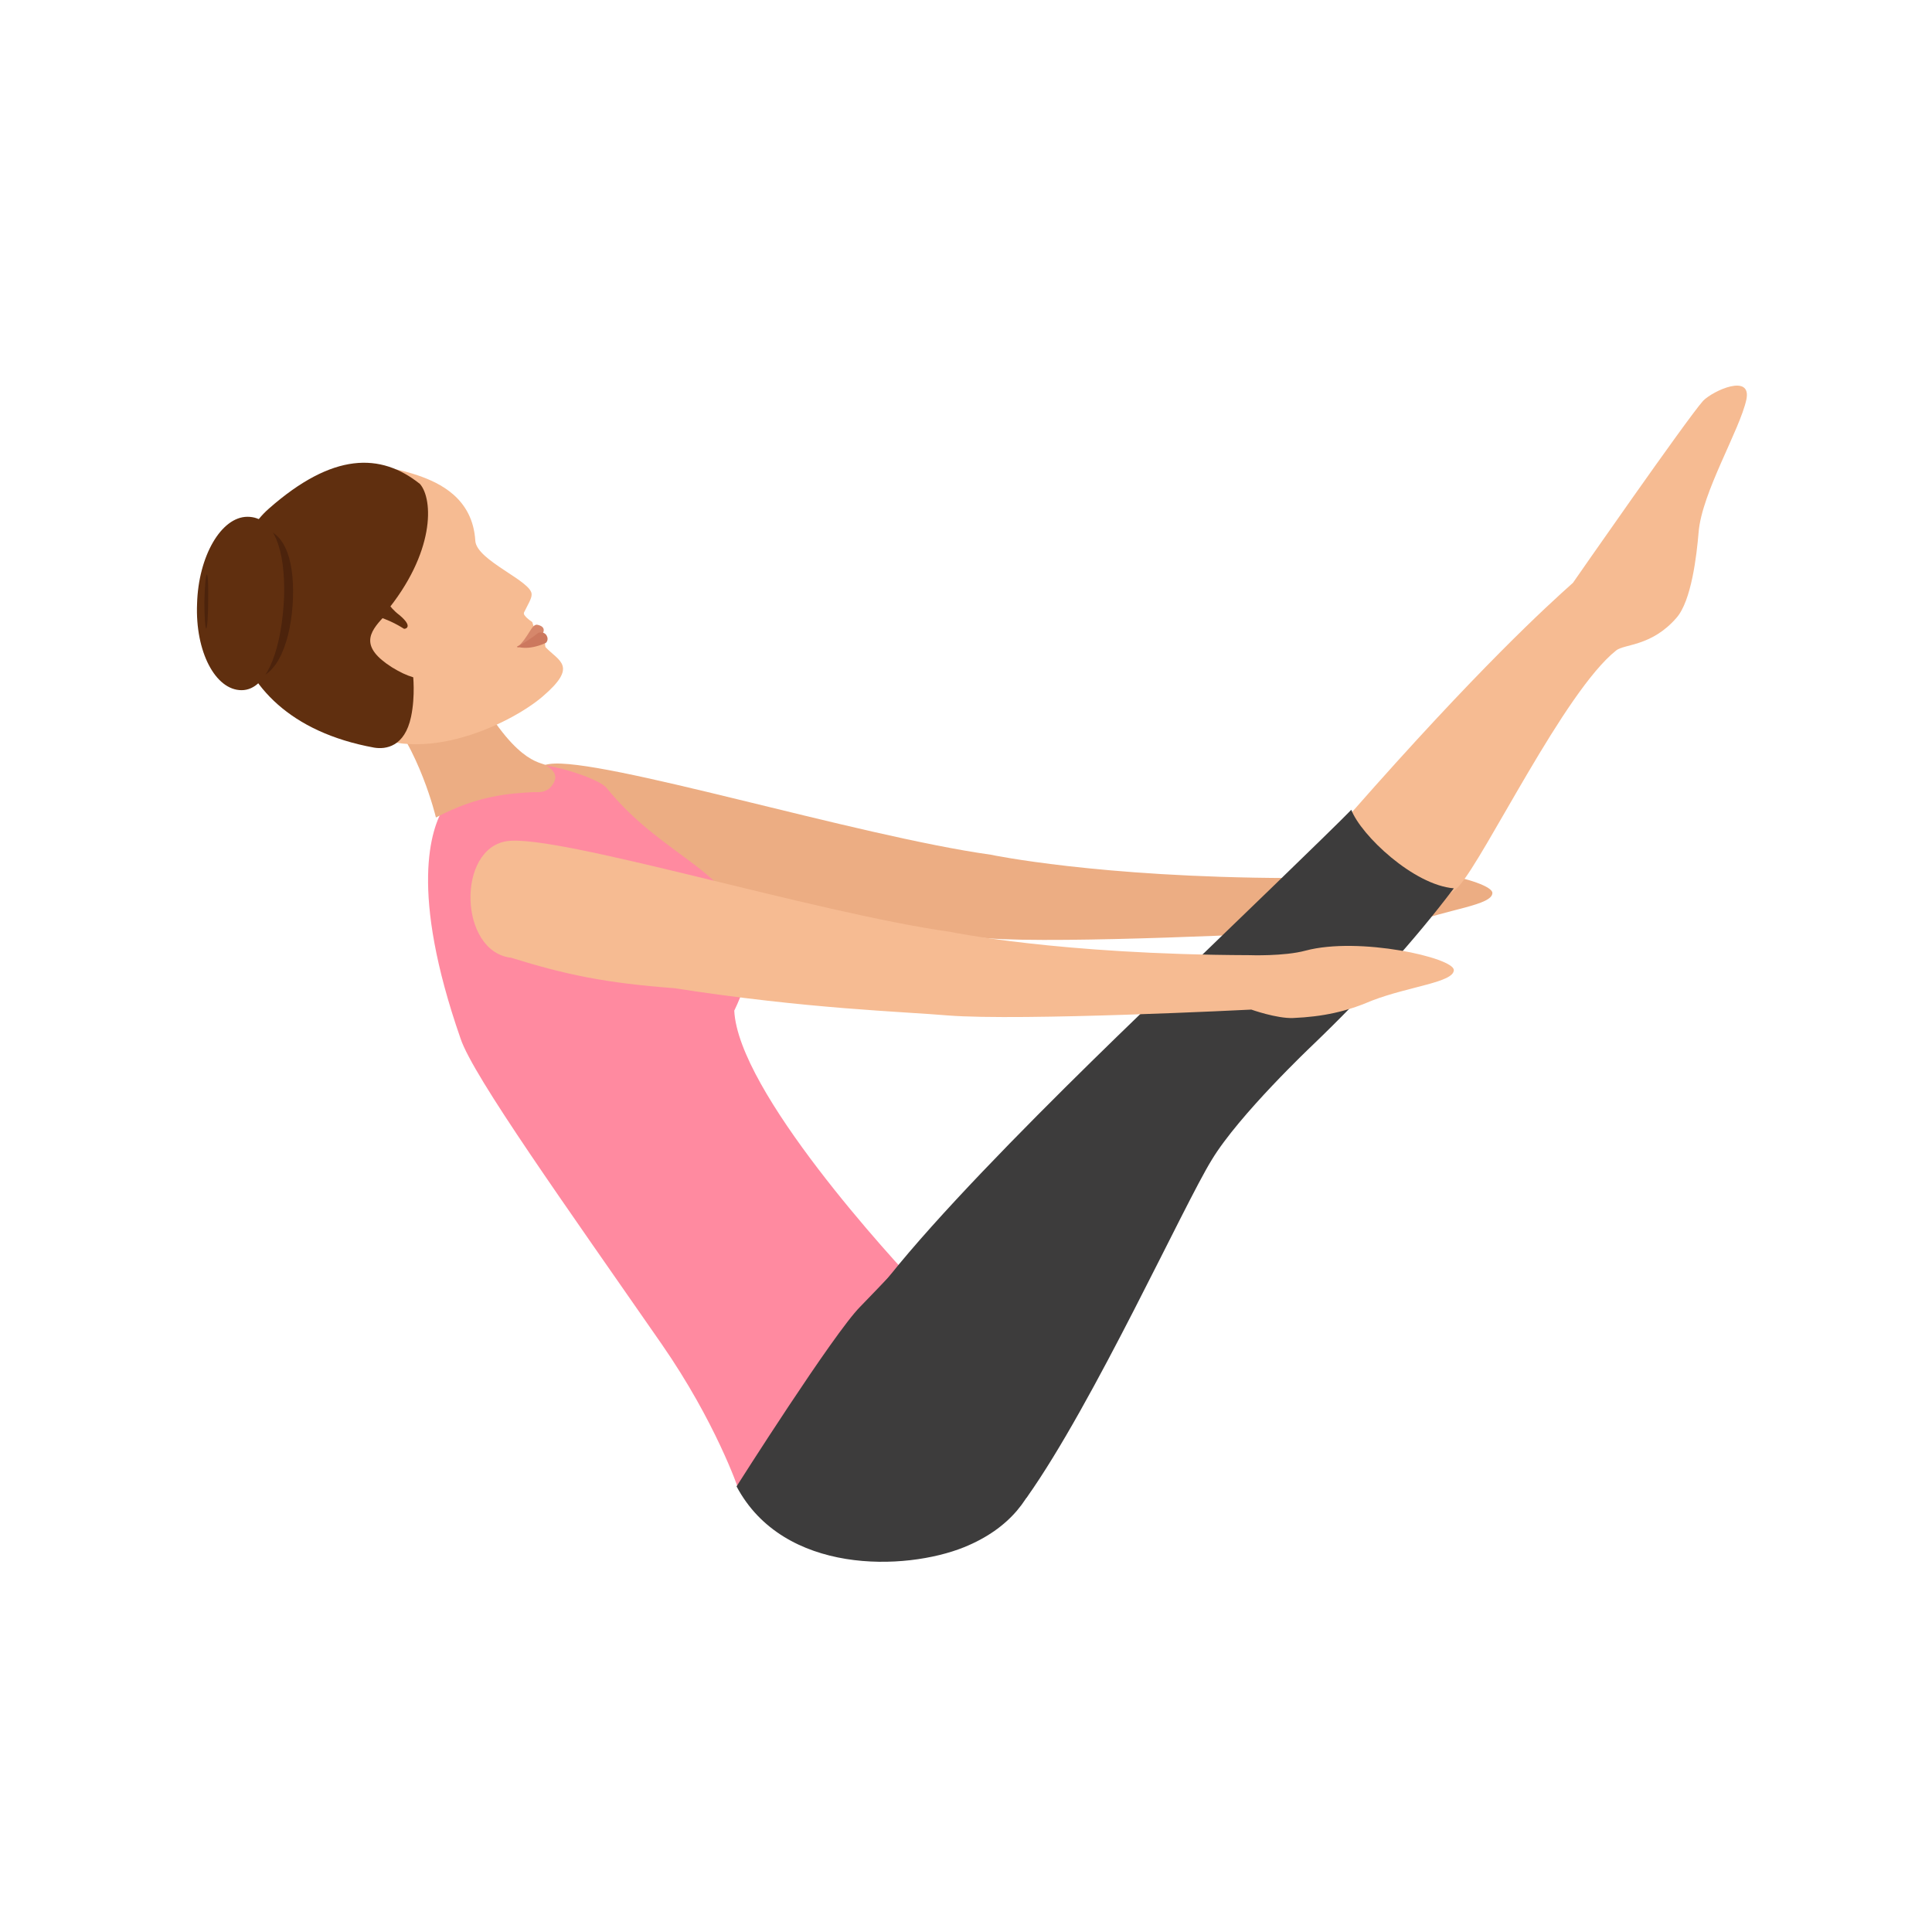 <svg width="501" height="501" viewBox="0 0 501 501" fill="none" xmlns="http://www.w3.org/2000/svg">
<path d="M387.001 231.554C387.001 228.361 362.534 222.816 348.698 226.513C343.13 228.025 334.187 227.689 334.187 227.689C284.747 227.521 256.905 221.64 256.905 221.64C222.146 216.767 155.664 196.266 142.502 198.115C129.341 199.963 130.016 226.849 143.515 228.361C157.52 232.73 167.813 234.915 185.699 236.259C220.121 241.636 244.588 242.308 256.231 243.316C275.298 244.829 334.693 241.804 334.693 241.804C334.693 241.804 341.273 244.157 345.492 243.988C353.254 243.652 359.328 242.308 365.909 239.451C375.358 235.755 387.001 234.746 387.001 231.554Z" fill="#ECAD83"/>
<path d="M194.681 245.723C191.261 225.322 172.962 223.636 157.229 204.248C155.347 201.887 140.982 196.998 134.312 198.178C126.959 199.527 119.605 202.224 115.158 209.306C111.738 214.869 106.095 231.055 119.434 269.327C122.683 279.105 146.797 312.825 171.594 348.568C185.618 368.8 191.432 385.997 191.432 385.997L240.001 335.586C230.766 325.976 191.432 282.983 190.406 262.077C190.406 262.077 195.708 251.455 194.681 245.723Z" fill="#FF8AA0"/>
<path d="M141.663 198.476C140.063 197.462 133.308 198.307 121.576 175.997L99.001 183.265C108.778 193.913 113.044 211.997 113.044 211.997C123.887 206.251 132.064 205.744 138.463 205.406C139.352 205.406 142.374 205.913 143.796 202.532C144.507 200.842 143.263 199.49 141.663 198.476Z" fill="#ECAD83"/>
<path d="M123.257 140.24C122.593 129.189 113.966 125.218 108.491 123.318C91.735 117.62 83.274 123.146 73.651 131.952C60.877 143.521 85.265 182.718 91.237 187.553C106.832 200.158 132.216 187.898 140.677 180.646C149.968 172.703 144.99 171.494 141.506 167.868C141.34 167.695 141.34 166.832 141.34 166.832C140.345 165.451 138.686 163.896 138.022 161.306C138.022 161.306 136.695 160.443 136.197 159.752C135.866 159.407 135.7 159.062 136.032 158.544C136.861 156.817 137.856 155.263 137.856 154.227C138.188 150.773 123.589 145.42 123.257 140.24Z" fill="#F6BB92"/>
<path d="M134.001 167.997C134.001 167.997 135.618 167.84 140.671 164.391C141.075 163.764 141.479 162.509 139.458 162.039C137.841 161.568 137.235 165.175 134.001 167.997Z" fill="#D6876B"/>
<path d="M134.001 167.643C134.001 167.643 136.748 168.888 141.555 166.709C142.07 166.242 142.07 165.464 141.898 165.152C141.383 163.596 139.666 164.063 139.666 164.063C135.374 167.332 134.001 167.643 134.001 167.643Z" fill="#CC785E"/>
<path d="M69.784 131.838C54.268 145.345 53.113 185.867 97.02 193.871C99.992 194.371 104.944 193.704 106.594 185.867C107.75 180.364 107.089 174.861 107.089 174.861C106.924 173.193 106.594 171.526 106.429 169.525C106.099 167.524 98.506 160.687 99.826 159.019C112.867 143.344 112.372 129.504 108.905 125.501C98.671 117.33 86.291 117.33 69.784 131.838Z" fill="#602F0F"/>
<path d="M101.653 173.052C109.994 178.168 113.164 175.874 117.001 171.817L105.323 162.643L99.484 159.997C95.647 164.055 93.311 167.759 101.653 173.052Z" fill="#F6BB92"/>
<path d="M65.344 175.997C58.723 175.997 53.669 167.295 54.018 156.658C54.367 145.861 60.117 137.158 66.738 136.997C73.36 136.997 76.322 144.249 75.974 155.047C75.625 165.844 71.966 175.997 65.344 175.997Z" fill="#4C230C"/>
<path d="M103.534 159.462C102.177 158.444 101.159 157.256 100.48 156.238C99.293 154.88 98.783 153.862 98.783 153.862L95.56 159.462C96.069 160.14 96.747 160.819 97.256 161.498C97.256 161.498 97.596 160.989 98.274 159.801V159.971C99.802 160.48 102.007 161.328 104.722 163.025C104.722 163.195 107.607 162.855 103.534 159.462Z" fill="#602F0F"/>
<path d="M62.641 178.975C55.854 178.975 50.594 168.964 51.103 156.578C51.443 144.191 57.381 134.011 64.168 134.011C70.956 134.011 74.01 142.325 73.67 154.711C73.161 167.267 69.598 178.975 62.641 178.975Z" fill="#602F0F"/>
<path d="M53.492 162.997C53.211 162.997 53.001 159.886 53.001 156.083C53.071 152.281 53.352 148.997 53.632 148.997C53.913 148.997 54.053 151.59 53.983 155.565C53.983 159.195 53.773 162.824 53.492 162.997Z" fill="#4C230C"/>
<path d="M191.001 385.447C203.182 408.41 234.749 407.382 250.017 401.213C297.711 381.848 250.36 309.701 241.954 318.784C235.092 326.324 228.744 333.008 223.083 338.834C216.22 345.689 191.001 385.447 191.001 385.447Z" fill="#3D3C3C"/>
<path d="M452.873 103.571C451.176 111.499 441.331 127.69 440.483 137.978C439.973 144.05 438.616 155.857 434.712 160.242C428.262 167.663 421.133 166.988 419.096 168.675C405.687 179.301 385.15 222.141 378.36 229.73C367.158 242.211 346.45 215.226 350.524 210.672C383.283 173.397 401.274 157.037 407.894 151.134C407.894 151.134 437.427 108.631 441.671 103.909C444.386 101.21 454.231 96.825 452.873 103.571Z" fill="#F6BB92"/>
<path d="M340.315 271.072C354.451 257.5 366.904 243.758 377.001 230.355C366.567 229.507 352.937 216.614 350.412 209.997C346.205 214.408 312.212 247.151 312.212 247.151C301.442 257.5 237.327 317.727 223.191 341.309C219.321 347.247 216.46 352.845 214.272 357.595C210.065 366.926 256.006 397.464 266.271 388.303C283.605 363.873 306.996 312.468 314.232 300.762C321.3 289.055 340.315 271.072 340.315 271.072Z" fill="#3D3C3C"/>
<path d="M377.001 251.554C377.001 248.361 352.438 242.816 338.547 246.513C332.957 248.025 323.979 247.689 323.979 247.689C274.344 247.521 246.393 241.64 246.393 241.64C211.497 236.767 144.753 216.266 131.54 218.115C118.327 219.963 119.004 246.849 132.556 248.361C146.616 252.73 156.95 254.915 174.906 256.259C209.464 261.636 234.027 262.308 245.716 263.316C264.858 264.829 324.487 261.804 324.487 261.804C324.487 261.804 331.093 264.157 335.328 263.988C343.121 263.652 349.219 262.308 355.826 259.452C365.482 255.755 377.001 254.746 377.001 251.554Z" fill="#F6BB92"/>
</svg>
